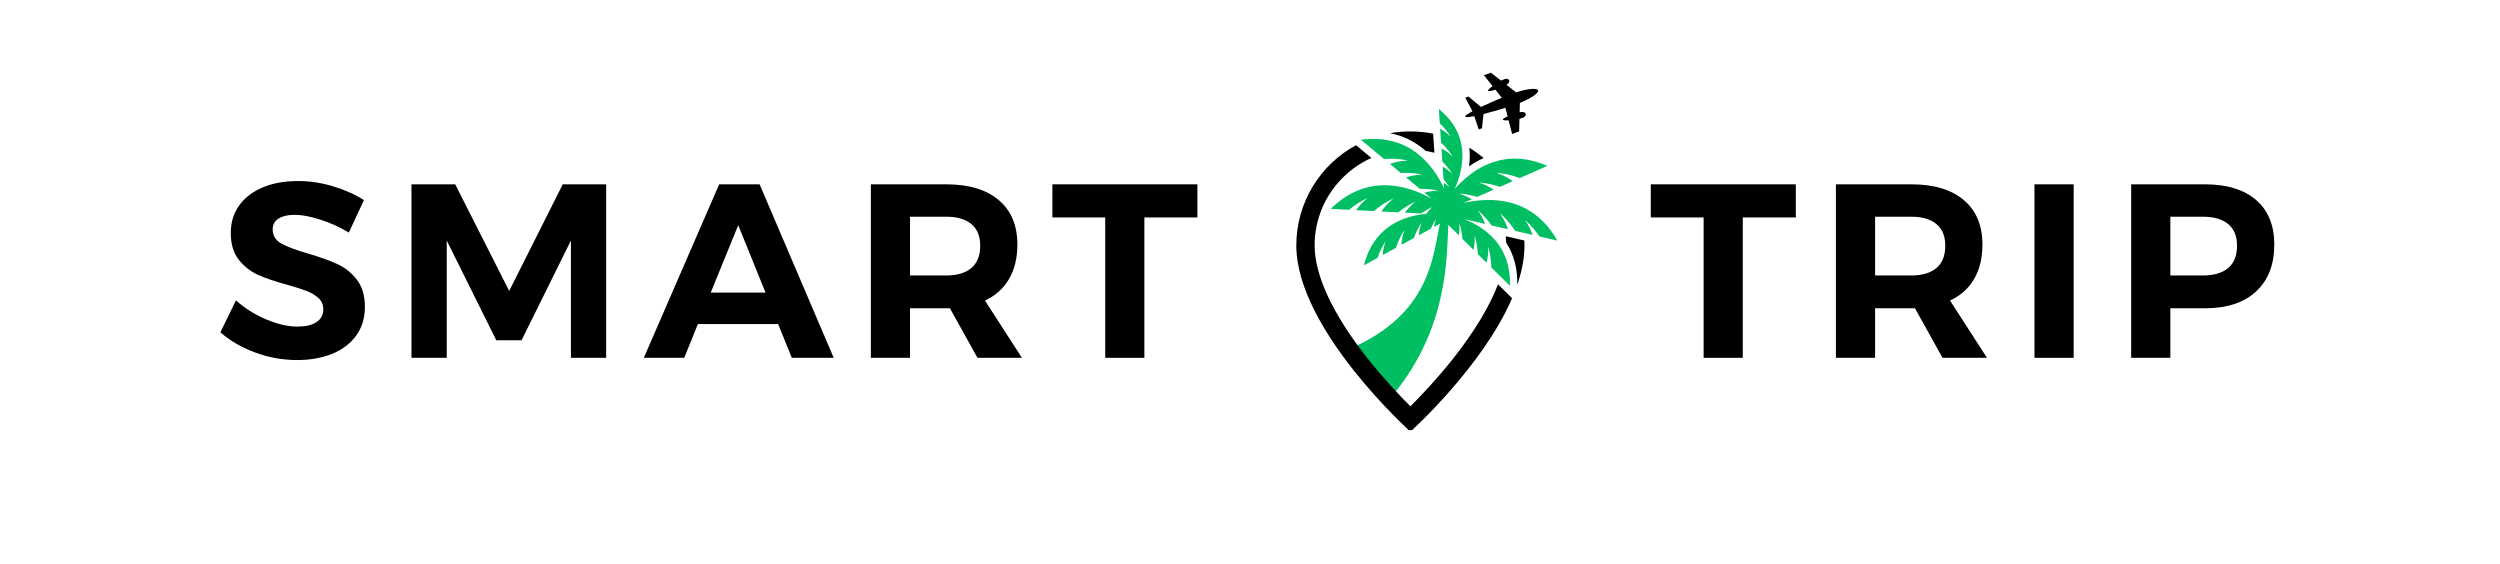 <svg xmlns="http://www.w3.org/2000/svg" xmlns:xlink="http://www.w3.org/1999/xlink" width="492" zoomAndPan="magnify" viewBox="0 0 369 83.25" height="111" preserveAspectRatio="xMidYMid meet" version="1.0"><defs><g/><clipPath id="1fa214bb08"><path d="M 196 16 L 229.988 16 L 229.988 59 L 196 59 Z M 196 16 " clip-rule="nonzero"/></clipPath><clipPath id="21443a3611"><path d="M 191.336 21 L 224 21 L 224 63.492 L 191.336 63.492 Z M 191.336 21 " clip-rule="nonzero"/></clipPath><clipPath id="db11a7798d"><path d="M 216 10.719 L 228 10.719 L 228 20 L 216 20 Z M 216 10.719 " clip-rule="nonzero"/></clipPath></defs><g fill="#000000" fill-opacity="1"><g transform="translate(31.796, 52.815)"><g><path d="M 19.688 -18.484 C 18.375 -19.285 16.977 -19.922 15.5 -20.391 C 14.02 -20.867 12.754 -21.109 11.703 -21.109 C 10.703 -21.109 9.91 -20.926 9.328 -20.562 C 8.742 -20.195 8.453 -19.66 8.453 -18.953 C 8.453 -18.047 8.875 -17.352 9.719 -16.875 C 10.562 -16.406 11.859 -15.914 13.609 -15.406 C 15.367 -14.895 16.816 -14.379 17.953 -13.859 C 19.086 -13.348 20.055 -12.582 20.859 -11.562 C 21.66 -10.539 22.062 -9.188 22.062 -7.5 C 22.062 -5.863 21.629 -4.453 20.766 -3.266 C 19.898 -2.086 18.711 -1.191 17.203 -0.578 C 15.691 0.023 13.973 0.328 12.047 0.328 C 9.961 0.328 7.922 -0.035 5.922 -0.766 C 3.922 -1.492 2.191 -2.492 0.734 -3.766 L 3.031 -8.484 C 4.332 -7.316 5.82 -6.379 7.5 -5.672 C 9.188 -4.961 10.723 -4.609 12.109 -4.609 C 13.305 -4.609 14.238 -4.828 14.906 -5.266 C 15.582 -5.703 15.922 -6.336 15.922 -7.172 C 15.922 -7.828 15.691 -8.367 15.234 -8.797 C 14.785 -9.223 14.211 -9.57 13.516 -9.844 C 12.828 -10.113 11.875 -10.422 10.656 -10.766 C 8.895 -11.242 7.457 -11.727 6.344 -12.219 C 5.238 -12.707 4.281 -13.453 3.469 -14.453 C 2.664 -15.453 2.266 -16.781 2.266 -18.438 C 2.266 -19.977 2.676 -21.328 3.5 -22.484 C 4.332 -23.641 5.492 -24.531 6.984 -25.156 C 8.473 -25.781 10.207 -26.094 12.188 -26.094 C 13.945 -26.094 15.676 -25.832 17.375 -25.312 C 19.082 -24.801 20.598 -24.125 21.922 -23.281 Z M 19.688 -18.484 "/></g></g></g><g fill="#000000" fill-opacity="1"><g transform="translate(57.922, 52.815)"><g><path d="M 2.812 0 L 2.812 -25.609 L 9.266 -25.609 L 17.234 -9.875 L 25.141 -25.609 L 31.547 -25.609 L 31.547 0 L 26.344 0 L 26.344 -17.312 L 19.062 -2.594 L 15.328 -2.594 L 8.016 -17.312 L 8.016 0 Z M 2.812 0 "/></g></g></g><g fill="#000000" fill-opacity="1"><g transform="translate(95.135, 52.815)"><g><path d="M 27.922 0 L 21.734 0 L 19.719 -4.984 L 7.875 -4.984 L 5.859 0 L -0.109 0 L 11.016 -25.609 L 16.984 -25.609 Z M 13.828 -19.578 L 9.766 -9.625 L 17.859 -9.625 Z M 13.828 -19.578 "/></g></g></g><g fill="#000000" fill-opacity="1"><g transform="translate(125.726, 52.815)"><g><path d="M 25.109 0 L 18.547 0 L 14.484 -7.312 L 8.594 -7.312 L 8.594 0 L 2.812 0 L 2.812 -25.609 L 13.938 -25.609 C 17.281 -25.609 19.863 -24.832 21.688 -23.281 C 23.52 -21.738 24.438 -19.551 24.438 -16.719 C 24.438 -14.75 24.031 -13.062 23.219 -11.656 C 22.406 -10.25 21.219 -9.18 19.656 -8.453 Z M 8.594 -20.828 L 8.594 -12.156 L 13.938 -12.156 C 15.551 -12.156 16.789 -12.523 17.656 -13.266 C 18.52 -14.004 18.953 -15.098 18.953 -16.547 C 18.953 -17.953 18.52 -19.016 17.656 -19.734 C 16.789 -20.461 15.551 -20.828 13.938 -20.828 Z M 8.594 -20.828 "/></g></g></g><g fill="#000000" fill-opacity="1"><g transform="translate(155.035, 52.815)"><g><path d="M 0.297 -20.719 L 0.297 -25.609 L 21.703 -25.609 L 21.703 -20.719 L 13.875 -20.719 L 13.875 0 L 8.094 0 L 8.094 -20.719 Z M 0.297 -20.719 "/></g></g></g><g fill="#000000" fill-opacity="1"><g transform="translate(179.859, 52.815)"><g/></g></g><g fill="#000000" fill-opacity="1"><g transform="translate(192.556, 52.815)"><g/></g></g><g fill="#000000" fill-opacity="1"><g transform="translate(205.253, 52.815)"><g/></g></g><g fill="#000000" fill-opacity="1"><g transform="translate(217.951, 52.815)"><g/></g></g><g fill="#000000" fill-opacity="1"><g transform="translate(230.648, 52.815)"><g/></g></g><g fill="#000000" fill-opacity="1"><g transform="translate(243.36, 52.815)"><g><path d="M 0.297 -20.719 L 0.297 -25.609 L 21.703 -25.609 L 21.703 -20.719 L 13.875 -20.719 L 13.875 0 L 8.094 0 L 8.094 -20.719 Z M 0.297 -20.719 "/></g></g></g><g fill="#000000" fill-opacity="1"><g transform="translate(268.169, 52.815)"><g><path d="M 25.109 0 L 18.547 0 L 14.484 -7.312 L 8.594 -7.312 L 8.594 0 L 2.812 0 L 2.812 -25.609 L 13.938 -25.609 C 17.281 -25.609 19.863 -24.832 21.688 -23.281 C 23.52 -21.738 24.438 -19.551 24.438 -16.719 C 24.438 -14.75 24.031 -13.062 23.219 -11.656 C 22.406 -10.25 21.219 -9.18 19.656 -8.453 Z M 8.594 -20.828 L 8.594 -12.156 L 13.938 -12.156 C 15.551 -12.156 16.789 -12.523 17.656 -13.266 C 18.52 -14.004 18.953 -15.098 18.953 -16.547 C 18.953 -17.953 18.52 -19.016 17.656 -19.734 C 16.789 -20.461 15.551 -20.828 13.938 -20.828 Z M 8.594 -20.828 "/></g></g></g><g fill="#000000" fill-opacity="1"><g transform="translate(297.478, 52.815)"><g><path d="M 2.812 0 L 2.812 -25.609 L 8.594 -25.609 L 8.594 0 Z M 2.812 0 "/></g></g></g><g fill="#000000" fill-opacity="1"><g transform="translate(311.749, 52.815)"><g><path d="M 13.688 -25.609 C 16.957 -25.609 19.484 -24.832 21.266 -23.281 C 23.047 -21.738 23.938 -19.551 23.938 -16.719 C 23.938 -13.75 23.035 -11.438 21.234 -9.781 C 19.441 -8.133 16.926 -7.312 13.688 -7.312 L 8.594 -7.312 L 8.594 0 L 2.812 0 L 2.812 -25.609 Z M 13.391 -12.156 C 15.023 -12.156 16.273 -12.523 17.141 -13.266 C 18.004 -14.004 18.438 -15.098 18.438 -16.547 C 18.438 -17.953 18.004 -19.016 17.141 -19.734 C 16.273 -20.461 15.023 -20.828 13.391 -20.828 L 8.594 -20.828 L 8.594 -12.156 Z M 13.391 -12.156 "/></g></g></g><g clip-path="url(#1fa214bb08)"><path fill="#00bf63" d="M 216.004 29.961 L 216.012 29.961 C 216.004 29.961 217.23 29.418 217.23 29.418 C 216.75 29.121 216.141 28.824 215.371 28.562 C 215.371 28.562 216.586 28.617 218.031 29.066 L 220.453 27.992 C 219.938 27.633 219.242 27.262 218.305 26.941 C 218.305 26.941 219.762 27.012 221.383 27.582 L 223.281 26.742 C 222.746 26.328 221.98 25.891 220.891 25.516 C 220.891 25.516 222.559 25.598 224.312 26.285 L 228.387 24.484 C 221.98 21.691 217.371 24.906 214.723 27.883 C 216.035 24.938 217.156 19.941 212.371 16.098 L 212.512 18.203 C 213.516 19.141 214.105 20.141 214.105 20.141 C 213.531 19.598 213.012 19.242 212.566 19.008 L 212.703 21.062 C 213.777 22.027 214.41 23.102 214.41 23.102 C 213.789 22.516 213.23 22.148 212.762 21.918 L 212.891 23.848 C 213.816 24.746 214.355 25.664 214.355 25.664 C 213.832 25.172 213.359 24.832 212.941 24.602 L 213.062 26.453 C 213.629 27.109 213.945 27.648 213.945 27.648 C 213.645 27.367 213.363 27.137 213.098 26.945 L 213.156 27.816 C 211.457 24.195 207.906 19.691 200.875 20.629 L 204.297 23.48 C 206.172 23.301 207.801 23.68 207.801 23.68 C 206.648 23.742 205.793 23.953 205.164 24.203 L 206.758 25.535 C 208.477 25.43 209.895 25.762 209.895 25.762 C 208.906 25.816 208.133 25.98 207.539 26.184 L 209.57 27.879 C 211.086 27.848 212.266 28.125 212.266 28.125 C 211.457 28.168 210.789 28.285 210.246 28.441 C 210.246 28.441 211.277 29.301 211.27 29.297 L 211.277 29.301 C 207.645 27.293 201.77 25.57 196.414 30.828 L 199.121 30.969 C 200.469 29.828 201.836 29.23 201.836 29.23 C 201.059 29.879 200.527 30.488 200.16 31.02 L 202.801 31.156 C 204.195 29.934 205.668 29.289 205.668 29.289 C 204.824 29.992 204.27 30.648 203.902 31.215 L 206.387 31.34 C 207.676 30.293 208.926 29.746 208.926 29.746 C 208.219 30.336 207.715 30.895 207.355 31.391 L 209.738 31.512 C 210.664 30.891 211.398 30.57 211.398 30.57 C 210.992 30.906 210.535 31.555 210.535 31.555 C 207.121 31.883 202.73 33.465 201.32 39.164 L 203.324 38.066 C 203.789 36.652 204.504 35.621 204.504 35.621 C 204.234 36.43 204.117 37.102 204.094 37.645 L 206.047 36.578 C 206.504 35.082 207.273 33.969 207.273 33.969 C 206.98 34.848 206.875 35.562 206.859 36.129 L 208.699 35.125 C 209.16 33.805 209.816 32.855 209.816 32.855 C 209.57 33.594 209.453 34.215 209.414 34.73 L 211.18 33.766 C 211.566 32.91 211.953 32.355 211.953 32.355 C 211.812 32.777 211.711 33.16 211.648 33.508 L 212.535 33.023 C 211.488 37.617 211.242 46.402 199.078 51.539 L 205.652 58.23 C 213.816 48.289 213.516 37.902 213.77 33.195 L 215.316 34.723 C 215.402 34.242 215.449 33.652 215.418 32.945 C 215.418 32.945 215.758 33.949 215.859 35.262 L 217.496 36.879 C 217.625 36.348 217.699 35.664 217.664 34.805 C 217.664 34.805 218.07 36.004 218.125 37.5 L 219.41 38.77 C 219.574 38.203 219.688 37.445 219.641 36.441 C 219.641 36.441 220.109 37.82 220.109 39.461 L 222.863 42.184 C 223.074 36.316 219.289 33.59 216.098 32.332 L 219.199 33.051 C 218.988 32.473 218.656 31.797 218.141 31.035 C 218.141 31.035 219.191 31.91 220.145 33.27 L 222.566 33.828 C 222.371 33.184 222.016 32.402 221.398 31.492 C 221.398 31.492 222.637 32.52 223.641 34.078 L 226.215 34.672 C 226.012 34.059 225.668 33.328 225.098 32.488 C 225.098 32.488 226.246 33.441 227.23 34.906 L 229.871 35.52 C 226.168 28.992 220.043 29.031 216.004 29.961 " fill-opacity="1" fill-rule="nonzero"/></g><path fill="#000000" d="M 210.234 22.098 C 210.305 22.156 210.375 22.219 210.445 22.277 C 210.875 22.348 211.301 22.438 211.719 22.543 L 211.531 19.73 C 210.445 19.512 209.324 19.398 208.176 19.398 C 207.152 19.398 206.152 19.488 205.18 19.66 C 207.055 20.035 208.746 20.852 210.234 22.098 " fill-opacity="1" fill-rule="nonzero"/><path fill="#000000" d="M 218.988 23.328 C 218.324 22.77 217.617 22.262 216.871 21.812 C 216.887 21.957 216.902 22.102 216.91 22.246 C 216.969 22.996 216.938 23.766 216.828 24.551 C 217.527 24.062 218.25 23.656 218.988 23.328 " fill-opacity="1" fill-rule="nonzero"/><path fill="#000000" d="M 224.148 35.305 L 222.246 34.863 C 222.277 35.176 222.297 35.492 222.305 35.809 C 223.453 37.57 224.004 39.664 223.949 42.043 C 224.617 40.086 225.012 38.129 225.012 36.234 C 225.012 35.988 225.008 35.742 224.996 35.5 L 224.148 35.305 " fill-opacity="1" fill-rule="nonzero"/><g clip-path="url(#21443a3611)"><path fill="#000000" d="M 221.105 41.965 C 219.848 45.258 217.613 48.961 214.477 52.934 C 212.109 55.922 209.738 58.418 208.176 59.973 C 206.602 58.402 204.199 55.879 201.824 52.867 C 196.73 46.406 194.039 40.656 194.039 36.234 C 194.039 32.457 195.508 28.91 198.18 26.238 C 199.422 24.996 200.855 24.012 202.414 23.316 L 200.148 21.43 C 194.898 24.281 191.336 29.84 191.336 36.234 C 191.336 48.586 208.176 63.715 208.176 63.715 C 208.176 63.715 218.824 54.148 223.184 44.02 L 221.105 41.965 " fill-opacity="1" fill-rule="nonzero"/></g><g clip-path="url(#db11a7798d)"><path fill="#000000" d="M 227.012 13.344 C 226.871 12.949 225.473 13.086 223.777 13.629 L 222.363 12.527 C 222.758 12.262 222.832 12.023 222.734 11.828 C 222.617 11.598 222.301 11.523 221.668 11.848 C 221.633 11.863 221.598 11.883 221.562 11.902 L 220.059 10.73 L 219.023 11.102 L 220.301 12.711 C 219.891 13.016 219.582 13.297 219.637 13.406 C 219.699 13.527 220.18 13.414 220.719 13.238 L 221.664 14.43 C 220.695 14.828 219.566 15.324 218.594 15.789 L 216.75 14.246 L 216.273 14.418 L 217.336 16.418 C 216.656 16.785 216.227 17.082 216.27 17.211 C 216.32 17.344 216.84 17.293 217.598 17.141 L 218.262 19.109 L 218.738 18.938 L 218.969 16.828 C 220.016 16.562 221.199 16.227 222.199 15.914 L 222.523 17.18 C 222.105 17.363 221.789 17.551 221.816 17.66 C 221.844 17.77 222.211 17.789 222.672 17.758 L 223.184 19.77 L 224.223 19.398 L 224.273 17.535 C 224.309 17.527 224.34 17.52 224.371 17.512 C 225.066 17.34 225.254 17.078 225.191 16.828 C 225.133 16.594 224.883 16.453 224.297 16.57 L 224.336 15.184 C 225.988 14.52 227.156 13.734 227.012 13.344 " fill-opacity="1" fill-rule="nonzero"/></g></svg>